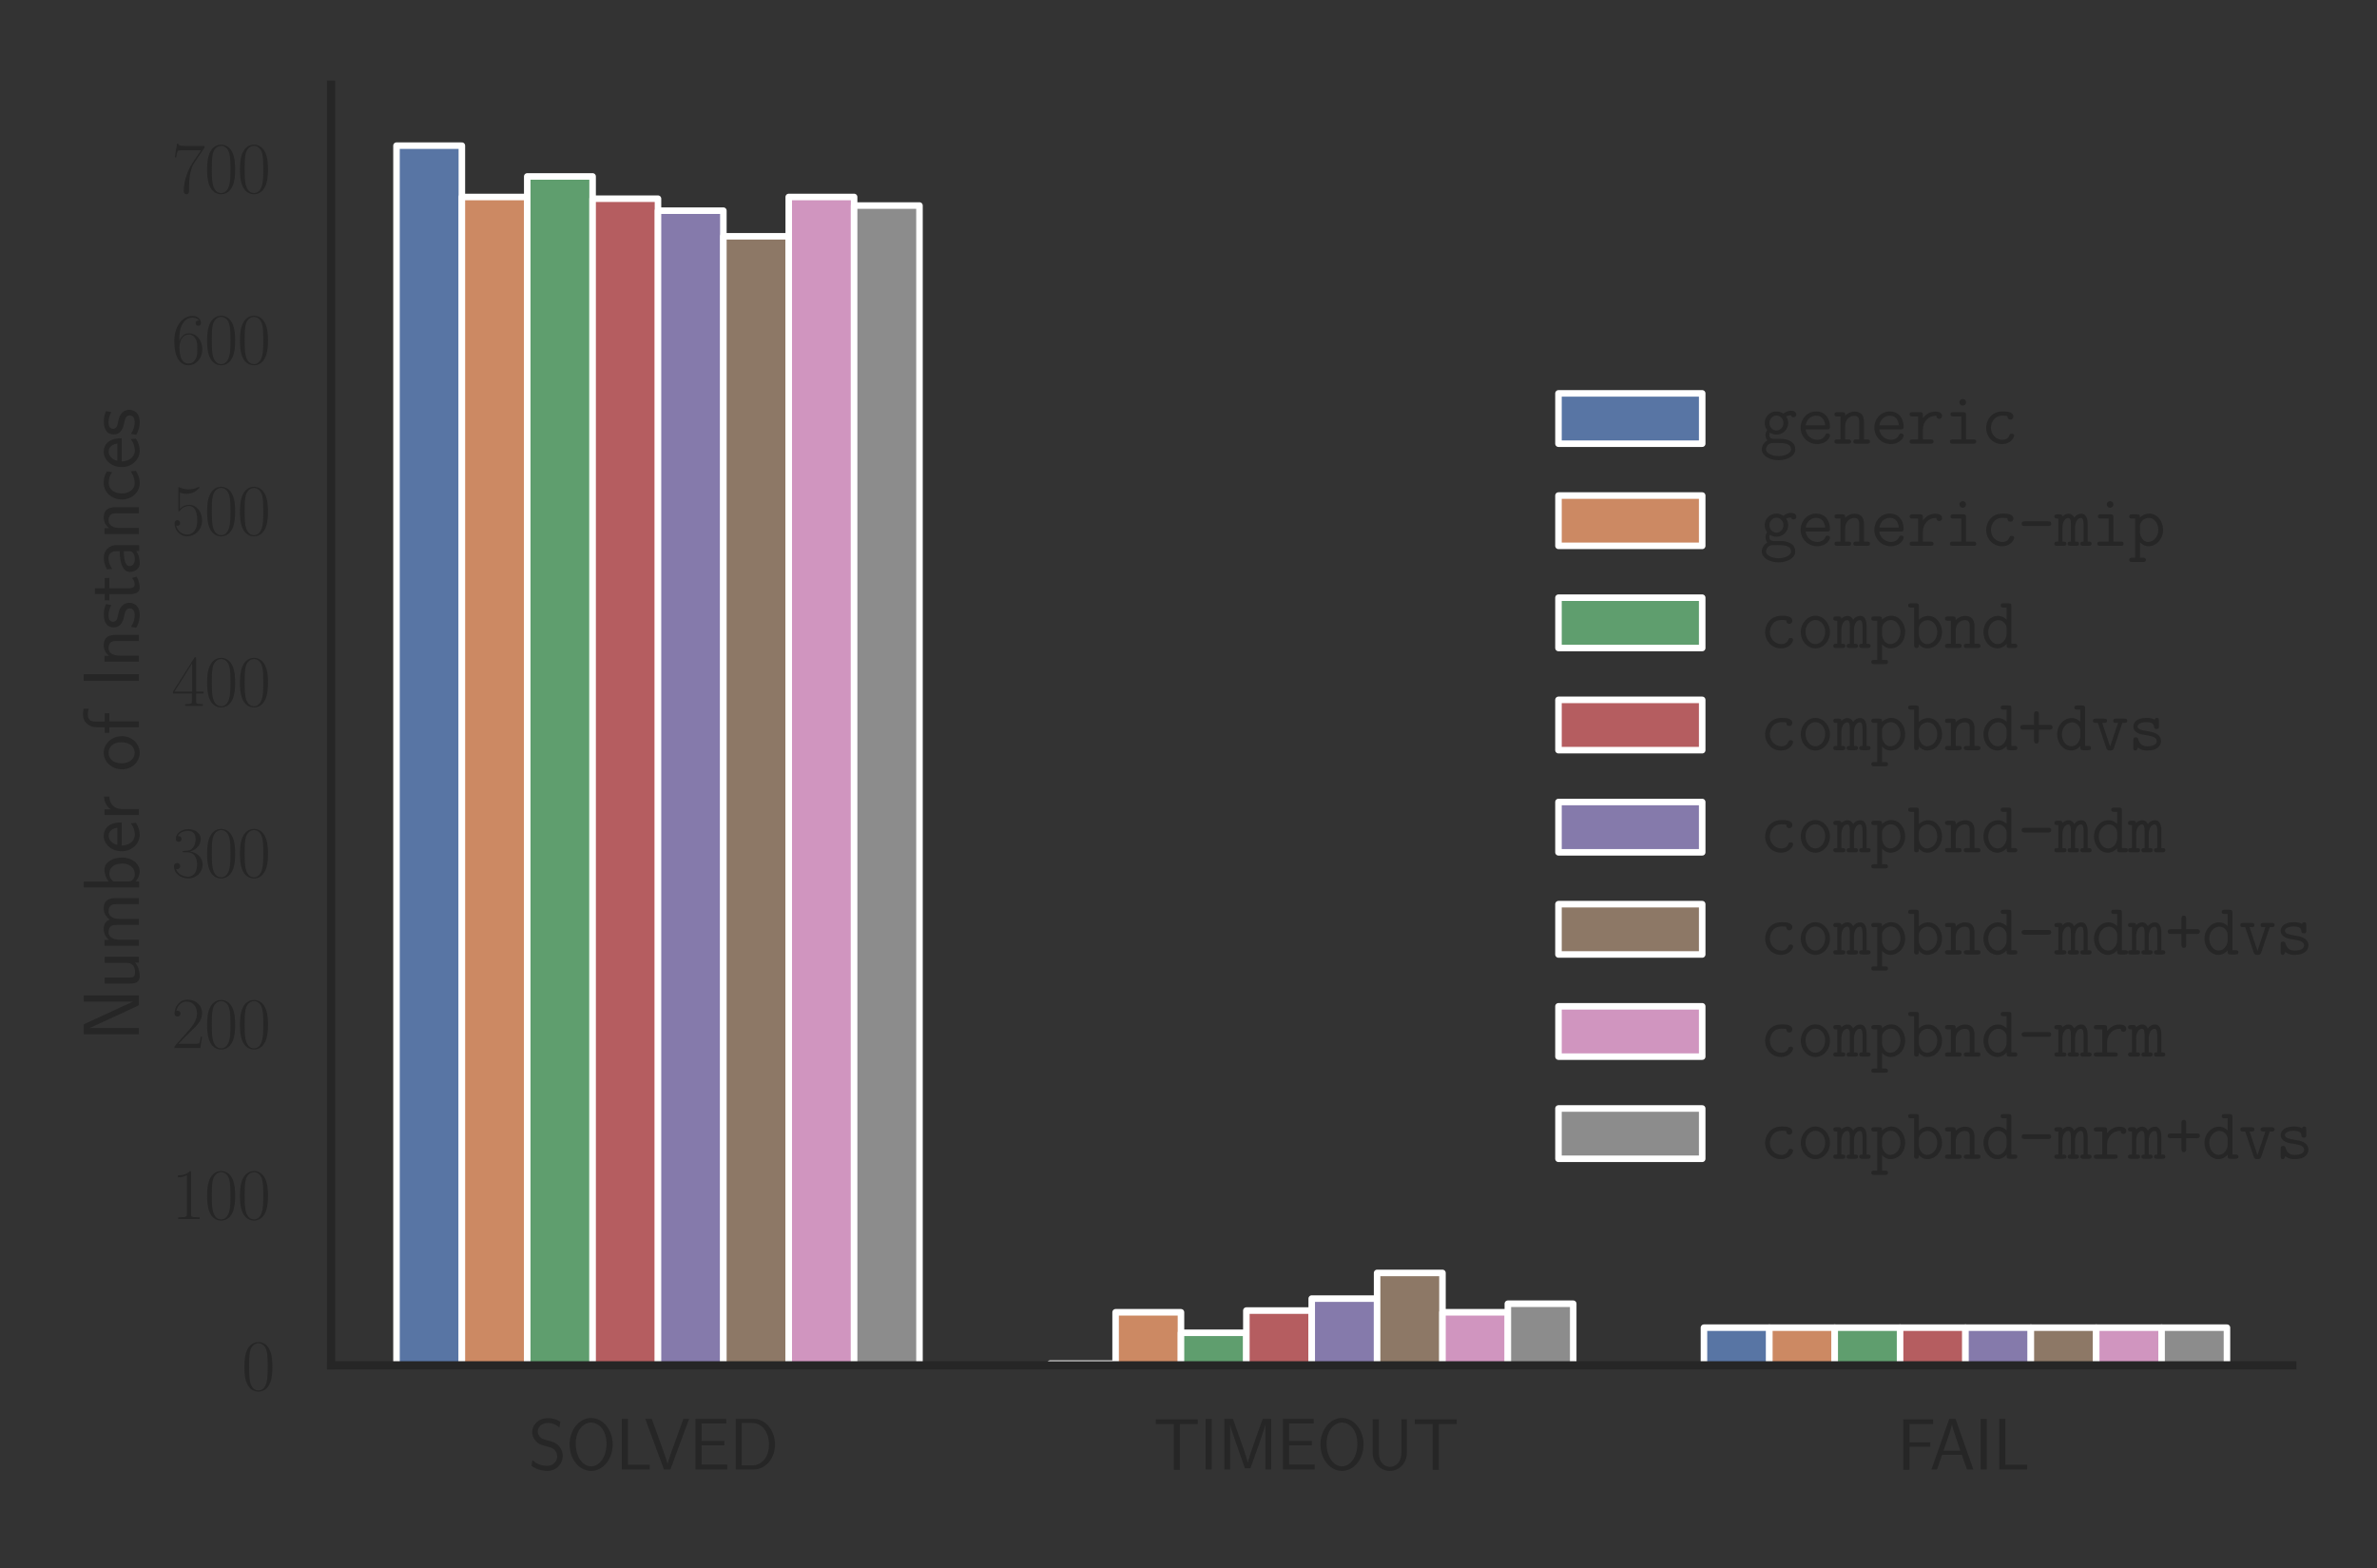 <?xml version="1.0" encoding="utf-8" standalone="no"?>
<!DOCTYPE svg PUBLIC "-//W3C//DTD SVG 1.1//EN"
  "http://www.w3.org/Graphics/SVG/1.1/DTD/svg11.dtd">
<svg xmlns:xlink="http://www.w3.org/1999/xlink" width="545.76pt" height="360pt" viewBox="0 0 545.76 360" xmlns="http://www.w3.org/2000/svg" version="1.1">
 <rect x="0" y="0" width="545.76" height="360" fill="#333333" stroke="none"/>
 <defs>
  <style type="text/css">*{stroke-linejoin: round; stroke-linecap: butt}</style>
 </defs>
 <g id="figure_1">
  <g id="patch_1">
   <path d="M 0 360 
L 545.76 360 
L 545.76 0 
L 0 0 
L 0 360 
z
" style="fill: none"/>
  </g>
  <g id="axes_1">
   <g id="patch_2">
    <path d="M 76.025 313.448 
L 526.32 313.448 
L 526.32 19.44 
L 76.025 19.44 
L 76.025 313.448 
z
" style="fill: none"/>
   </g>
   <g id="matplotlib.axis_1">
    <g id="xtick_1">
     <g id="text_1">
      <!-- SOLVED -->
      <g style="fill: #262626" transform="translate(121.313 337.364) scale(0.165 -0.165)">
       <defs>
        <path id="CMSS17-53" d="M 2797 4169 
C 2515 4334 2208 4480 1690 4480 
C 864 4480 333 3879 333 3266 
C 333 3025 403 2753 653 2475 
C 902 2196 1184 2121 1542 2033 
C 1690 1994 1939 1924 1984 1906 
C 2342 1767 2515 1444 2515 1140 
C 2515 742 2202 318 1645 318 
C 1453 318 890 318 358 819 
L 269 318 
C 794 -64 1363 -128 1651 -128 
C 2438 -128 3002 488 3002 1186 
C 3002 1440 2925 1763 2656 2061 
C 2394 2347 2163 2410 1638 2549 
C 1338 2626 1146 2677 986 2873 
C 877 3013 819 3146 819 3317 
C 819 3673 1126 4060 1690 4060 
C 1971 4060 2336 4002 2707 3660 
L 2797 4169 
z
" transform="scale(0.016)"/>
        <path id="CMSS17-4f" d="M 4096 2178 
C 4096 3503 3219 4497 2214 4497 
C 1210 4497 333 3497 333 2178 
C 333 847 1222 -128 2214 -128 
C 3206 -128 4096 847 4096 2178 
z
M 2214 273 
C 1510 273 870 1057 870 2261 
C 870 3433 1549 4096 2214 4096 
C 2880 4096 3558 3433 3558 2261 
C 3558 1051 2912 273 2214 273 
z
" transform="scale(0.016)"/>
        <path id="CMSS17-4c" d="M 1670 414 
C 1594 414 1517 414 1440 414 
L 1101 414 
L 1101 4416 
L 563 4416 
L 563 0 
L 3002 0 
L 3002 414 
L 1670 414 
z
" transform="scale(0.016)"/>
        <path id="CMSS17-56" d="M 3910 4416 
L 3411 4416 
L 2304 1362 
C 2272 1273 2074 688 2035 484 
L 2029 484 
C 1978 726 1773 1292 1664 1604 
L 922 3672 
L 646 4416 
L 83 4416 
L 1715 0 
L 2278 0 
L 3910 4416 
z
" transform="scale(0.016)"/>
        <path id="CMSS17-45" d="M 1958 433 
C 1446 433 1216 433 1101 433 
L 1101 2107 
L 3085 2107 
L 3085 2496 
L 1101 2496 
L 1101 4009 
L 1926 4009 
C 2003 4009 2080 4009 2157 4009 
L 3251 4009 
L 3251 4416 
L 563 4416 
L 563 0 
L 3334 0 
L 3334 433 
L 1958 433 
z
" transform="scale(0.016)"/>
        <path id="CMSS17-44" d="M 570 4416 
L 570 0 
L 2144 0 
C 3194 0 4000 980 4000 2170 
C 4000 3398 3194 4416 2144 4416 
L 570 4416 
z
M 1094 357 
L 1094 4059 
L 2003 4059 
C 2861 4059 3475 3277 3475 2170 
C 3475 1107 2867 357 2003 357 
L 1094 357 
z
" transform="scale(0.016)"/>
       </defs>
       <use xlink:href="#CMSS17-53" transform="scale(0.996)"/>
       <use xlink:href="#CMSS17-4f" transform="translate(52.049 0) scale(0.996)"/>
       <use xlink:href="#CMSS17-4c" transform="translate(121.073 0) scale(0.996)"/>
       <use xlink:href="#CMSS17-56" transform="translate(161.35 0) scale(0.996)"/>
       <use xlink:href="#CMSS17-45" transform="translate(223.568 0) scale(0.996)"/>
       <use xlink:href="#CMSS17-44" transform="translate(279.46 0) scale(0.996)"/>
      </g>
     </g>
    </g>
    <g id="xtick_2">
     <g id="text_2">
      <!-- TIMEOUT -->
      <g style="fill: #262626" transform="translate(264.814 337.364) scale(0.165 -0.165)">
       <defs>
        <path id="CMSS17-54" d="M 2317 3968 
L 2848 3968 
C 2925 3968 3002 3968 3078 3968 
L 3878 3968 
L 3878 4376 
L 218 4376 
L 218 3968 
L 1018 3968 
C 1094 3968 1171 3968 1248 3968 
L 1779 3968 
L 1779 -32 
L 2317 -32 
L 2317 3968 
z
" transform="scale(0.016)"/>
        <path id="CMSS17-49" d="M 1094 4416 
L 557 4416 
L 557 0 
L 1094 0 
L 1094 4416 
z
" transform="scale(0.016)"/>
        <path id="CMSS17-4d" d="M 3194 2371 
L 2886 1473 
C 2835 1307 2662 791 2624 587 
L 2618 587 
C 2598 715 2560 849 2458 1174 
C 2400 1365 2336 1562 2272 1741 
L 1325 4416 
L 576 4416 
L 576 0 
L 1075 0 
L 1075 3900 
L 1082 3900 
C 1082 3894 1139 3613 1530 2499 
L 2374 96 
L 2848 96 
L 3610 2231 
C 3661 2378 3821 2843 3891 3066 
C 3955 3257 4115 3728 4154 3913 
L 4160 3913 
L 4160 0 
L 4666 0 
L 4666 4416 
L 3923 4416 
L 3194 2371 
z
" transform="scale(0.016)"/>
        <path id="CMSS17-55" d="M 3552 4384 
L 3066 4384 
L 3066 1449 
C 3066 604 2547 229 2074 229 
C 1587 229 1101 623 1101 1443 
L 1101 4384 
L 563 4384 
L 563 1454 
C 563 539 1274 -128 2067 -128 
C 2861 -128 3552 539 3552 1454 
L 3552 4384 
z
" transform="scale(0.016)"/>
       </defs>
       <use xlink:href="#CMSS17-54" transform="scale(0.996)"/>
       <use xlink:href="#CMSS17-49" transform="translate(63.819 0) scale(0.996)"/>
       <use xlink:href="#CMSS17-4d" transform="translate(89.603 0) scale(0.996)"/>
       <use xlink:href="#CMSS17-45" transform="translate(171.279 0) scale(0.996)"/>
       <use xlink:href="#CMSS17-4f" transform="translate(227.171 0) scale(0.996)"/>
       <use xlink:href="#CMSS17-55" transform="translate(296.196 0) scale(0.996)"/>
       <use xlink:href="#CMSS17-54" transform="translate(360.335 0) scale(0.996)"/>
      </g>
     </g>
    </g>
    <g id="xtick_3">
     <g id="text_3">
      <!-- FAIL -->
      <g style="fill: #262626" transform="translate(435.518 337.364) scale(0.165 -0.165)">
       <defs>
        <path id="CMSS17-46" d="M 2918 1984 
L 2918 2373 
L 1101 2373 
L 1101 3968 
L 1882 3968 
C 1958 3968 2035 3968 2112 3968 
L 3168 3968 
L 3168 4375 
L 563 4375 
L 563 -32 
L 1101 -32 
L 1101 1984 
L 2918 1984 
z
" transform="scale(0.016)"/>
        <path id="CMSS17-41" d="M 2272 4416 
L 1722 4416 
L 166 0 
L 653 0 
L 1101 1280 
L 2816 1280 
L 3270 0 
L 3827 0 
L 2272 4416 
z
M 2694 1637 
L 1222 1637 
C 1530 2528 1914 3638 1958 3925 
L 1965 3925 
C 2010 3663 2138 3281 2246 2956 
L 2694 1637 
z
" transform="scale(0.016)"/>
       </defs>
       <use xlink:href="#CMSS17-46" transform="scale(0.996)"/>
       <use xlink:href="#CMSS17-41" transform="translate(45.482 0) scale(0.996)"/>
       <use xlink:href="#CMSS17-49" transform="translate(107.7 0) scale(0.996)"/>
       <use xlink:href="#CMSS17-4c" transform="translate(133.484 0) scale(0.996)"/>
      </g>
     </g>
    </g>
   </g>
   <g id="matplotlib.axis_2">
    <g id="ytick_1">
     <g id="text_4">
      <!-- $\mathdefault{0}$ -->
      <g style="fill: #262626" transform="translate(55.477 319.156) scale(0.165 -0.165)">
       <defs>
        <path id="CMR17-30" d="M 2688 2025 
C 2688 2416 2682 3080 2413 3591 
C 2176 4039 1798 4198 1466 4198 
C 1158 4198 768 4058 525 3597 
C 269 3118 243 2524 243 2025 
C 243 1661 250 1106 448 619 
C 723 -39 1216 -128 1466 -128 
C 1760 -128 2208 -7 2470 600 
C 2662 1042 2688 1559 2688 2025 
z
M 1466 -26 
C 1056 -26 813 325 723 812 
C 653 1188 653 1738 653 2096 
C 653 2588 653 2997 736 3387 
C 858 3929 1216 4096 1466 4096 
C 1728 4096 2067 3923 2189 3400 
C 2272 3036 2278 2607 2278 2096 
C 2278 1680 2278 1169 2202 792 
C 2067 95 1690 -26 1466 -26 
z
" transform="scale(0.016)"/>
       </defs>
       <use xlink:href="#CMR17-30" transform="scale(0.996)"/>
      </g>
     </g>
    </g>
    <g id="ytick_2">
     <g id="text_5">
      <!-- $\mathdefault{100}$ -->
      <g style="fill: #262626" transform="translate(39.381 279.884) scale(0.165 -0.165)">
       <defs>
        <path id="CMR17-31" d="M 1702 4058 
C 1702 4192 1696 4192 1606 4192 
C 1357 3916 979 3827 621 3827 
C 602 3827 570 3827 563 3808 
C 557 3795 557 3782 557 3648 
C 755 3648 1088 3686 1344 3839 
L 1344 461 
C 1344 236 1331 160 781 160 
L 589 160 
L 589 0 
C 896 0 1216 0 1523 0 
C 1830 0 2150 0 2458 0 
L 2458 160 
L 2266 160 
C 1715 160 1702 230 1702 458 
L 1702 4058 
z
" transform="scale(0.016)"/>
       </defs>
       <use xlink:href="#CMR17-31" transform="scale(0.996)"/>
       <use xlink:href="#CMR17-30" transform="translate(45.69 0) scale(0.996)"/>
       <use xlink:href="#CMR17-30" transform="translate(91.381 0) scale(0.996)"/>
      </g>
     </g>
    </g>
    <g id="ytick_3">
     <g id="text_6">
      <!-- $\mathdefault{200}$ -->
      <g style="fill: #262626" transform="translate(39.381 240.612) scale(0.165 -0.165)">
       <defs>
        <path id="CMR17-32" d="M 2669 989 
L 2554 989 
C 2490 536 2438 459 2413 420 
C 2381 369 1920 369 1830 369 
L 602 369 
C 832 619 1280 1072 1824 1597 
C 2214 1967 2669 2402 2669 3035 
C 2669 3790 2067 4224 1395 4224 
C 691 4224 262 3604 262 3030 
C 262 2780 448 2748 525 2748 
C 589 2748 781 2787 781 3010 
C 781 3207 614 3264 525 3264 
C 486 3264 448 3258 422 3245 
C 544 3790 915 4058 1306 4058 
C 1862 4058 2227 3617 2227 3035 
C 2227 2479 1901 2000 1536 1584 
L 262 146 
L 262 0 
L 2515 0 
L 2669 989 
z
" transform="scale(0.016)"/>
       </defs>
       <use xlink:href="#CMR17-32" transform="scale(0.996)"/>
       <use xlink:href="#CMR17-30" transform="translate(45.69 0) scale(0.996)"/>
       <use xlink:href="#CMR17-30" transform="translate(91.381 0) scale(0.996)"/>
      </g>
     </g>
    </g>
    <g id="ytick_4">
     <g id="text_7">
      <!-- $\mathdefault{300}$ -->
      <g style="fill: #262626" transform="translate(39.381 201.341) scale(0.165 -0.165)">
       <defs>
        <path id="CMR17-33" d="M 1414 2157 
C 1984 2157 2234 1662 2234 1090 
C 2234 320 1824 25 1453 25 
C 1114 25 563 194 390 693 
C 422 680 454 680 486 680 
C 640 680 755 782 755 948 
C 755 1133 614 1216 486 1216 
C 378 1216 211 1165 211 926 
C 211 335 787 -128 1466 -128 
C 2176 -128 2720 430 2720 1085 
C 2720 1707 2208 2157 1600 2227 
C 2086 2328 2554 2756 2554 3329 
C 2554 3820 2048 4179 1472 4179 
C 890 4179 378 3829 378 3329 
C 378 3110 544 3072 627 3072 
C 762 3072 877 3155 877 3321 
C 877 3486 762 3569 627 3569 
C 602 3569 570 3569 544 3557 
C 730 3959 1235 4032 1459 4032 
C 1683 4032 2106 3925 2106 3320 
C 2106 3143 2080 2828 1862 2550 
C 1670 2304 1453 2304 1242 2284 
C 1210 2284 1062 2269 1037 2269 
C 992 2263 966 2257 966 2208 
C 966 2163 973 2157 1101 2157 
L 1414 2157 
z
" transform="scale(0.016)"/>
       </defs>
       <use xlink:href="#CMR17-33" transform="scale(0.996)"/>
       <use xlink:href="#CMR17-30" transform="translate(45.69 0) scale(0.996)"/>
       <use xlink:href="#CMR17-30" transform="translate(91.381 0) scale(0.996)"/>
      </g>
     </g>
    </g>
    <g id="ytick_5">
     <g id="text_8">
      <!-- $\mathdefault{400}$ -->
      <g style="fill: #262626" transform="translate(39.381 162.069) scale(0.165 -0.165)">
       <defs>
        <path id="CMR17-34" d="M 2150 4122 
C 2150 4256 2144 4256 2029 4256 
L 128 1254 
L 128 1088 
L 1779 1088 
L 1779 457 
C 1779 224 1766 160 1318 160 
L 1197 160 
L 1197 0 
C 1402 0 1747 0 1965 0 
C 2182 0 2528 0 2733 0 
L 2733 160 
L 2611 160 
C 2163 160 2150 224 2150 457 
L 2150 1088 
L 2803 1088 
L 2803 1254 
L 2150 1254 
L 2150 4122 
z
M 1798 3703 
L 1798 1254 
L 256 1254 
L 1798 3703 
z
" transform="scale(0.016)"/>
       </defs>
       <use xlink:href="#CMR17-34" transform="scale(0.996)"/>
       <use xlink:href="#CMR17-30" transform="translate(45.69 0) scale(0.996)"/>
       <use xlink:href="#CMR17-30" transform="translate(91.381 0) scale(0.996)"/>
      </g>
     </g>
    </g>
    <g id="ytick_6">
     <g id="text_9">
      <!-- $\mathdefault{500}$ -->
      <g style="fill: #262626" transform="translate(39.381 122.797) scale(0.165 -0.165)">
       <defs>
        <path id="CMR17-35" d="M 730 3692 
C 794 3666 1056 3584 1325 3584 
C 1920 3584 2246 3911 2432 4100 
C 2432 4157 2432 4192 2394 4192 
C 2387 4192 2374 4192 2323 4163 
C 2099 4058 1837 3973 1517 3973 
C 1325 3973 1037 3999 723 4139 
C 653 4171 640 4171 634 4171 
C 602 4171 595 4164 595 4037 
L 595 2203 
C 595 2089 595 2057 659 2057 
C 691 2057 704 2070 736 2114 
C 941 2401 1222 2522 1542 2522 
C 1766 2522 2246 2382 2246 1289 
C 2246 1085 2246 715 2054 421 
C 1894 159 1645 25 1370 25 
C 947 25 518 320 403 814 
C 429 807 480 795 506 795 
C 589 795 749 840 749 1038 
C 749 1210 627 1280 506 1280 
C 358 1280 262 1190 262 1011 
C 262 454 704 -128 1382 -128 
C 2042 -128 2669 440 2669 1264 
C 2669 2030 2170 2624 1549 2624 
C 1222 2624 947 2503 730 2274 
L 730 3692 
z
" transform="scale(0.016)"/>
       </defs>
       <use xlink:href="#CMR17-35" transform="scale(0.996)"/>
       <use xlink:href="#CMR17-30" transform="translate(45.69 0) scale(0.996)"/>
       <use xlink:href="#CMR17-30" transform="translate(91.381 0) scale(0.996)"/>
      </g>
     </g>
    </g>
    <g id="ytick_7">
     <g id="text_10">
      <!-- $\mathdefault{600}$ -->
      <g style="fill: #262626" transform="translate(39.381 83.525) scale(0.165 -0.165)">
       <defs>
        <path id="CMR17-36" d="M 678 2176 
C 678 3690 1395 4032 1811 4032 
C 1946 4032 2272 4009 2400 3776 
C 2298 3776 2106 3776 2106 3553 
C 2106 3381 2246 3323 2336 3323 
C 2394 3323 2566 3348 2566 3560 
C 2566 3954 2246 4179 1805 4179 
C 1043 4179 243 3390 243 1984 
C 243 253 966 -128 1478 -128 
C 2099 -128 2688 427 2688 1283 
C 2688 2081 2170 2662 1517 2662 
C 1126 2662 838 2407 678 1960 
L 678 2176 
z
M 1478 25 
C 691 25 691 1200 691 1436 
C 691 1896 909 2560 1504 2560 
C 1613 2560 1926 2560 2138 2120 
C 2253 1870 2253 1609 2253 1289 
C 2253 944 2253 690 2118 434 
C 1978 171 1773 25 1478 25 
z
" transform="scale(0.016)"/>
       </defs>
       <use xlink:href="#CMR17-36" transform="scale(0.996)"/>
       <use xlink:href="#CMR17-30" transform="translate(45.69 0) scale(0.996)"/>
       <use xlink:href="#CMR17-30" transform="translate(91.381 0) scale(0.996)"/>
      </g>
     </g>
    </g>
    <g id="ytick_8">
     <g id="text_11">
      <!-- $\mathdefault{700}$ -->
      <g style="fill: #262626" transform="translate(39.381 44.253) scale(0.165 -0.165)">
       <defs>
        <path id="CMR17-37" d="M 2886 3941 
L 2886 4081 
L 1382 4081 
C 634 4081 621 4165 595 4288 
L 480 4288 
L 294 3094 
L 410 3094 
C 429 3215 474 3540 550 3661 
C 589 3712 1062 3712 1171 3712 
L 2579 3712 
L 1869 2661 
C 1395 1954 1069 999 1069 165 
C 1069 89 1069 -128 1299 -128 
C 1530 -128 1530 89 1530 171 
L 1530 465 
C 1530 1508 1709 2196 2003 2636 
L 2886 3941 
z
" transform="scale(0.016)"/>
       </defs>
       <use xlink:href="#CMR17-37" transform="scale(0.996)"/>
       <use xlink:href="#CMR17-30" transform="translate(45.69 0) scale(0.996)"/>
       <use xlink:href="#CMR17-30" transform="translate(91.381 0) scale(0.996)"/>
      </g>
     </g>
    </g>
    <g id="text_12">
     <!-- Number of Instances -->
     <g style="fill: #262626" transform="translate(31.893 239.059) rotate(-90) scale(0.18 -0.18)">
      <defs>
       <path id="CMSS17-4e" d="M 1466 4180 
L 1350 4416 
L 563 4416 
L 563 0 
L 1062 0 
L 1062 3926 
L 1069 3932 
C 1114 3817 1139 3760 1402 3194 
L 2771 236 
L 2886 0 
L 3674 0 
L 3674 4416 
L 3174 4416 
L 3174 490 
L 3168 483 
C 3123 598 3098 655 2835 1221 
L 1466 4180 
z
" transform="scale(0.016)"/>
       <path id="CMSS17-75" d="M 2618 2739 
L 2131 2739 
L 2131 972 
C 2131 498 1786 306 1421 306 
C 998 306 960 447 960 709 
L 960 2739 
L 474 2739 
L 474 678 
C 474 179 646 -64 1088 -64 
C 1306 -64 1798 -13 2144 306 
L 2144 0 
L 2618 0 
L 2618 2739 
z
" transform="scale(0.016)"/>
       <path id="CMSS17-6d" d="M 4288 1877 
C 4288 2308 4179 2816 3462 2816 
C 2982 2816 2694 2516 2566 2331 
C 2451 2670 2182 2816 1798 2816 
C 1363 2816 1088 2568 941 2389 
L 941 2758 
L 474 2758 
L 474 0 
L 960 0 
L 960 1559 
C 960 1939 1101 2428 1555 2428 
C 2138 2428 2138 2016 2138 1829 
L 2138 0 
L 2624 0 
L 2624 1559 
C 2624 1939 2765 2428 3219 2428 
C 3802 2428 3802 2016 3802 1829 
L 3802 0 
L 4288 0 
L 4288 1877 
z
" transform="scale(0.016)"/>
       <path id="CMSS17-62" d="M 954 4416 
L 480 4416 
L 480 -13 
L 966 -13 
L 966 274 
C 1210 38 1504 -64 1766 -64 
C 2381 -64 2880 549 2880 1352 
C 2880 2086 2496 2756 1926 2756 
C 1523 2756 1165 2591 954 2419 
L 954 4416 
z
M 966 2046 
C 1107 2222 1306 2368 1587 2368 
C 1965 2368 2394 2097 2394 1352 
C 2394 558 1882 325 1530 325 
C 1402 325 1267 356 1139 464 
C 966 615 966 709 966 797 
L 966 2046 
z
" transform="scale(0.016)"/>
       <path id="CMSS17-65" d="M 2502 1377 
C 2502 1590 2490 2003 2285 2345 
C 2061 2713 1696 2816 1421 2816 
C 755 2816 192 2188 192 1375 
C 192 582 774 -64 1510 -64 
C 1798 -64 2150 19 2470 248 
C 2470 274 2458 414 2451 420 
C 2451 433 2432 630 2432 656 
C 2125 407 1773 325 1517 325 
C 1107 325 666 667 646 1377 
L 2502 1377 
z
M 698 1728 
C 781 2084 1062 2421 1421 2421 
C 1517 2421 1965 2421 2080 1728 
L 698 1728 
z
" transform="scale(0.016)"/>
       <path id="CMSS17-72" d="M 954 1363 
C 954 1965 1395 2368 1958 2368 
L 1958 2789 
C 1549 2789 1165 2585 934 2253 
L 934 2758 
L 480 2758 
L 480 0 
L 954 0 
L 954 1363 
z
" transform="scale(0.016)"/>
       <path id="CMSS17-6f" d="M 2829 1356 
C 2829 2176 2221 2816 1504 2816 
C 768 2816 173 2157 173 1356 
C 173 544 787 -64 1498 -64 
C 2227 -64 2829 563 2829 1356 
z
M 1504 337 
C 1050 337 659 709 659 1408 
C 659 2151 1114 2427 1498 2427 
C 1914 2427 2342 2126 2342 1408 
C 2342 683 1926 337 1504 337 
z
" transform="scale(0.016)"/>
       <path id="CMSS17-66" d="M 1075 2368 
L 1722 2368 
L 1722 2737 
L 1062 2737 
L 1062 3559 
C 1062 4014 1408 4092 1606 4092 
C 1670 4092 1850 4092 2080 4009 
L 2080 4429 
C 1933 4461 1754 4480 1613 4480 
C 1018 4480 602 3993 602 3359 
L 602 2737 
L 160 2737 
L 160 2368 
L 602 2368 
L 602 0 
L 1075 0 
L 1075 2368 
z
" transform="scale(0.016)"/>
       <path id="CMSS17-6e" d="M 2618 1877 
C 2618 2283 2522 2816 1798 2816 
C 1389 2816 1120 2606 941 2389 
L 941 2758 
L 474 2758 
L 474 0 
L 960 0 
L 960 1559 
C 960 1964 1114 2428 1549 2428 
C 2112 2428 2131 2048 2131 1829 
L 2131 0 
L 2618 0 
L 2618 1877 
z
" transform="scale(0.016)"/>
       <path id="CMSS17-73" d="M 2061 2627 
C 1683 2807 1389 2807 1197 2807 
C 742 2807 198 2648 198 2003 
C 198 1359 902 1218 1094 1179 
C 1389 1122 1715 1058 1715 740 
C 1715 337 1254 337 1171 337 
C 915 337 563 407 243 638 
L 166 210 
C 531 0 883 -64 1178 -64 
C 1965 -64 2163 416 2163 781 
C 2163 1094 1984 1305 1862 1401 
C 1651 1568 1574 1587 1050 1696 
C 960 1709 646 1779 646 2066 
C 646 2432 1050 2432 1139 2432 
C 1555 2432 1811 2303 1984 2208 
L 2061 2627 
z
" transform="scale(0.016)"/>
       <path id="CMSS17-74" d="M 1069 2368 
L 1901 2368 
L 1901 2737 
L 1069 2737 
L 1069 3520 
L 614 3520 
L 614 2737 
L 109 2737 
L 109 2368 
L 602 2368 
L 602 749 
C 602 384 685 -64 1107 -64 
C 1427 -64 1722 25 2003 172 
L 1901 548 
C 1747 414 1562 337 1363 337 
C 1082 337 1069 696 1069 856 
L 1069 2368 
z
" transform="scale(0.016)"/>
       <path id="CMSS17-61" d="M 2406 1791 
C 2406 2392 1978 2808 1402 2808 
C 1120 2808 813 2757 461 2553 
L 499 2135 
C 659 2248 934 2432 1395 2432 
C 1722 2432 1920 2180 1920 1782 
L 1920 1536 
C 896 1536 256 1238 256 726 
C 256 461 416 -64 947 -64 
C 1043 -64 1562 -64 1933 217 
L 1933 -19 
L 2406 -19 
L 2406 1791 
z
M 1920 816 
C 1920 701 1920 548 1728 434 
C 1562 325 1350 325 1261 325 
C 941 325 723 511 723 744 
C 723 1211 1722 1211 1920 1211 
L 1920 816 
z
" transform="scale(0.016)"/>
       <path id="CMSS17-63" d="M 2464 2541 
C 2464 2585 2170 2714 2093 2739 
C 1882 2816 1613 2816 1542 2816 
C 710 2816 211 2093 211 1363 
C 211 595 768 -64 1517 -64 
C 1946 -64 2253 76 2502 242 
L 2464 664 
C 2189 453 1869 337 1523 337 
C 1024 337 698 774 698 1369 
C 698 1831 909 2414 1549 2414 
C 1901 2414 2099 2343 2394 2145 
L 2464 2541 
z
" transform="scale(0.016)"/>
      </defs>
      <use xlink:href="#CMSS17-4e" transform="scale(0.996)"/>
      <use xlink:href="#CMSS17-75" transform="translate(66.062 0) scale(0.996)"/>
      <use xlink:href="#CMSS17-6d" transform="translate(114.266 0) scale(0.996)"/>
      <use xlink:href="#CMSS17-62" transform="translate(188.496 0) scale(0.996)"/>
      <use xlink:href="#CMSS17-65" transform="translate(239.303 0) scale(0.996)"/>
      <use xlink:href="#CMSS17-72" transform="translate(280.942 0) scale(0.996)"/>
      <use xlink:href="#CMSS17-6f" transform="translate(344.081 0) scale(0.996)"/>
      <use xlink:href="#CMSS17-66" transform="translate(390.924 0) scale(0.996)"/>
      <use xlink:href="#CMSS17-49" transform="translate(450.78 0) scale(0.996)"/>
      <use xlink:href="#CMSS17-6e" transform="translate(476.564 0) scale(0.996)"/>
      <use xlink:href="#CMSS17-73" transform="translate(524.769 0) scale(0.996)"/>
      <use xlink:href="#CMSS17-74" transform="translate(560.683 0) scale(0.996)"/>
      <use xlink:href="#CMSS17-61" transform="translate(594.514 0) scale(0.996)"/>
      <use xlink:href="#CMSS17-6e" transform="translate(639.436 0) scale(0.996)"/>
      <use xlink:href="#CMSS17-63" transform="translate(687.641 0) scale(0.996)"/>
      <use xlink:href="#CMSS17-65" transform="translate(729.28 0) scale(0.996)"/>
      <use xlink:href="#CMSS17-73" transform="translate(770.919 0) scale(0.996)"/>
     </g>
    </g>
   </g>
   <g id="patch_3">
    <path d="M 91.035 313.448 
L 106.045 313.448 
L 106.045 33.44 
L 91.035 33.44 
z
" clip-path="url(#pec5ff2b5fc)" style="fill: #5875a4; stroke: #ffffff; stroke-width: 1.5; stroke-linejoin: miter"/>
   </g>
   <g id="patch_4">
    <path d="M 241.133 313.448 
L 256.143 313.448 
L 256.143 313.055 
L 241.133 313.055 
z
" clip-path="url(#pec5ff2b5fc)" style="fill: #5875a4; stroke: #ffffff; stroke-width: 1.5; stroke-linejoin: miter"/>
   </g>
   <g id="patch_5">
    <path d="M 391.231 313.448 
L 406.241 313.448 
L 406.241 304.808 
L 391.231 304.808 
z
" clip-path="url(#pec5ff2b5fc)" style="fill: #5875a4; stroke: #ffffff; stroke-width: 1.5; stroke-linejoin: miter"/>
   </g>
   <g id="patch_6">
    <path d="M 106.045 313.448 
L 121.054 313.448 
L 121.054 45.222 
L 106.045 45.222 
z
" clip-path="url(#pec5ff2b5fc)" style="fill: #cc8963; stroke: #ffffff; stroke-width: 1.5; stroke-linejoin: miter"/>
   </g>
   <g id="patch_7">
    <path d="M 256.143 313.448 
L 271.153 313.448 
L 271.153 301.274 
L 256.143 301.274 
z
" clip-path="url(#pec5ff2b5fc)" style="fill: #cc8963; stroke: #ffffff; stroke-width: 1.5; stroke-linejoin: miter"/>
   </g>
   <g id="patch_8">
    <path d="M 406.241 313.448 
L 421.251 313.448 
L 421.251 304.808 
L 406.241 304.808 
z
" clip-path="url(#pec5ff2b5fc)" style="fill: #cc8963; stroke: #ffffff; stroke-width: 1.5; stroke-linejoin: miter"/>
   </g>
   <g id="patch_9">
    <path d="M 121.054 313.448 
L 136.064 313.448 
L 136.064 40.509 
L 121.054 40.509 
z
" clip-path="url(#pec5ff2b5fc)" style="fill: #5f9e6e; stroke: #ffffff; stroke-width: 1.5; stroke-linejoin: miter"/>
   </g>
   <g id="patch_10">
    <path d="M 271.153 313.448 
L 286.163 313.448 
L 286.163 305.987 
L 271.153 305.987 
z
" clip-path="url(#pec5ff2b5fc)" style="fill: #5f9e6e; stroke: #ffffff; stroke-width: 1.5; stroke-linejoin: miter"/>
   </g>
   <g id="patch_11">
    <path d="M 421.251 313.448 
L 436.261 313.448 
L 436.261 304.808 
L 421.251 304.808 
z
" clip-path="url(#pec5ff2b5fc)" style="fill: #5f9e6e; stroke: #ffffff; stroke-width: 1.5; stroke-linejoin: miter"/>
   </g>
   <g id="patch_12">
    <path d="M 136.064 313.448 
L 151.074 313.448 
L 151.074 45.615 
L 136.064 45.615 
z
" clip-path="url(#pec5ff2b5fc)" style="fill: #b55d60; stroke: #ffffff; stroke-width: 1.5; stroke-linejoin: miter"/>
   </g>
   <g id="patch_13">
    <path d="M 286.163 313.448 
L 301.172 313.448 
L 301.172 300.881 
L 286.163 300.881 
z
" clip-path="url(#pec5ff2b5fc)" style="fill: #b55d60; stroke: #ffffff; stroke-width: 1.5; stroke-linejoin: miter"/>
   </g>
   <g id="patch_14">
    <path d="M 436.261 313.448 
L 451.271 313.448 
L 451.271 304.808 
L 436.261 304.808 
z
" clip-path="url(#pec5ff2b5fc)" style="fill: #b55d60; stroke: #ffffff; stroke-width: 1.5; stroke-linejoin: miter"/>
   </g>
   <g id="patch_15">
    <path d="M 151.074 313.448 
L 166.084 313.448 
L 166.084 48.364 
L 151.074 48.364 
z
" clip-path="url(#pec5ff2b5fc)" style="fill: #857aab; stroke: #ffffff; stroke-width: 1.5; stroke-linejoin: miter"/>
   </g>
   <g id="patch_16">
    <path d="M 301.172 313.448 
L 316.182 313.448 
L 316.182 298.132 
L 301.172 298.132 
z
" clip-path="url(#pec5ff2b5fc)" style="fill: #857aab; stroke: #ffffff; stroke-width: 1.5; stroke-linejoin: miter"/>
   </g>
   <g id="patch_17">
    <path d="M 451.271 313.448 
L 466.281 313.448 
L 466.281 304.808 
L 451.271 304.808 
z
" clip-path="url(#pec5ff2b5fc)" style="fill: #857aab; stroke: #ffffff; stroke-width: 1.5; stroke-linejoin: miter"/>
   </g>
   <g id="patch_18">
    <path d="M 166.084 313.448 
L 181.094 313.448 
L 181.094 54.254 
L 166.084 54.254 
z
" clip-path="url(#pec5ff2b5fc)" style="fill: #8d7866; stroke: #ffffff; stroke-width: 1.5; stroke-linejoin: miter"/>
   </g>
   <g id="patch_19">
    <path d="M 316.182 313.448 
L 331.192 313.448 
L 331.192 292.241 
L 316.182 292.241 
z
" clip-path="url(#pec5ff2b5fc)" style="fill: #8d7866; stroke: #ffffff; stroke-width: 1.5; stroke-linejoin: miter"/>
   </g>
   <g id="patch_20">
    <path d="M 466.281 313.448 
L 481.29 313.448 
L 481.29 304.808 
L 466.281 304.808 
z
" clip-path="url(#pec5ff2b5fc)" style="fill: #8d7866; stroke: #ffffff; stroke-width: 1.5; stroke-linejoin: miter"/>
   </g>
   <g id="patch_21">
    <path d="M 181.094 313.448 
L 196.104 313.448 
L 196.104 45.222 
L 181.094 45.222 
z
" clip-path="url(#pec5ff2b5fc)" style="fill: #d095bf; stroke: #ffffff; stroke-width: 1.5; stroke-linejoin: miter"/>
   </g>
   <g id="patch_22">
    <path d="M 331.192 313.448 
L 346.202 313.448 
L 346.202 301.274 
L 331.192 301.274 
z
" clip-path="url(#pec5ff2b5fc)" style="fill: #d095bf; stroke: #ffffff; stroke-width: 1.5; stroke-linejoin: miter"/>
   </g>
   <g id="patch_23">
    <path d="M 481.29 313.448 
L 496.3 313.448 
L 496.3 304.808 
L 481.29 304.808 
z
" clip-path="url(#pec5ff2b5fc)" style="fill: #d095bf; stroke: #ffffff; stroke-width: 1.5; stroke-linejoin: miter"/>
   </g>
   <g id="patch_24">
    <path d="M 196.104 313.448 
L 211.113 313.448 
L 211.113 47.186 
L 196.104 47.186 
z
" clip-path="url(#pec5ff2b5fc)" style="fill: #8c8c8c; stroke: #ffffff; stroke-width: 1.5; stroke-linejoin: miter"/>
   </g>
   <g id="patch_25">
    <path d="M 346.202 313.448 
L 361.212 313.448 
L 361.212 299.31 
L 346.202 299.31 
z
" clip-path="url(#pec5ff2b5fc)" style="fill: #8c8c8c; stroke: #ffffff; stroke-width: 1.5; stroke-linejoin: miter"/>
   </g>
   <g id="patch_26">
    <path d="M 496.3 313.448 
L 511.31 313.448 
L 511.31 304.808 
L 496.3 304.808 
z
" clip-path="url(#pec5ff2b5fc)" style="fill: #8c8c8c; stroke: #ffffff; stroke-width: 1.5; stroke-linejoin: miter"/>
   </g>
   <g id="patch_27">
    <path d="M 151.074 313.448 
L 151.074 313.448 
L 151.074 313.448 
L 151.074 313.448 
z
" clip-path="url(#pec5ff2b5fc)" style="fill: #5875a4; stroke: #ffffff; stroke-width: 1.5; stroke-linejoin: miter"/>
   </g>
   <g id="patch_28">
    <path d="M 151.074 313.448 
L 151.074 313.448 
L 151.074 313.448 
L 151.074 313.448 
z
" clip-path="url(#pec5ff2b5fc)" style="fill: #cc8963; stroke: #ffffff; stroke-width: 1.5; stroke-linejoin: miter"/>
   </g>
   <g id="patch_29">
    <path d="M 151.074 313.448 
L 151.074 313.448 
L 151.074 313.448 
L 151.074 313.448 
z
" clip-path="url(#pec5ff2b5fc)" style="fill: #5f9e6e; stroke: #ffffff; stroke-width: 1.5; stroke-linejoin: miter"/>
   </g>
   <g id="patch_30">
    <path d="M 151.074 313.448 
L 151.074 313.448 
L 151.074 313.448 
L 151.074 313.448 
z
" clip-path="url(#pec5ff2b5fc)" style="fill: #b55d60; stroke: #ffffff; stroke-width: 1.5; stroke-linejoin: miter"/>
   </g>
   <g id="patch_31">
    <path d="M 151.074 313.448 
L 151.074 313.448 
L 151.074 313.448 
L 151.074 313.448 
z
" clip-path="url(#pec5ff2b5fc)" style="fill: #857aab; stroke: #ffffff; stroke-width: 1.5; stroke-linejoin: miter"/>
   </g>
   <g id="patch_32">
    <path d="M 151.074 313.448 
L 151.074 313.448 
L 151.074 313.448 
L 151.074 313.448 
z
" clip-path="url(#pec5ff2b5fc)" style="fill: #8d7866; stroke: #ffffff; stroke-width: 1.5; stroke-linejoin: miter"/>
   </g>
   <g id="patch_33">
    <path d="M 151.074 313.448 
L 151.074 313.448 
L 151.074 313.448 
L 151.074 313.448 
z
" clip-path="url(#pec5ff2b5fc)" style="fill: #d095bf; stroke: #ffffff; stroke-width: 1.5; stroke-linejoin: miter"/>
   </g>
   <g id="patch_34">
    <path d="M 151.074 313.448 
L 151.074 313.448 
L 151.074 313.448 
L 151.074 313.448 
z
" clip-path="url(#pec5ff2b5fc)" style="fill: #8c8c8c; stroke: #ffffff; stroke-width: 1.5; stroke-linejoin: miter"/>
   </g>
   <g id="line2d_1">
    <path clip-path="url(#pec5ff2b5fc)" style="fill: none; stroke: #424242; stroke-width: 3.375; stroke-linecap: round"/>
   </g>
   <g id="line2d_2">
    <path clip-path="url(#pec5ff2b5fc)" style="fill: none; stroke: #424242; stroke-width: 3.375; stroke-linecap: round"/>
   </g>
   <g id="line2d_3">
    <path clip-path="url(#pec5ff2b5fc)" style="fill: none; stroke: #424242; stroke-width: 3.375; stroke-linecap: round"/>
   </g>
   <g id="line2d_4">
    <path clip-path="url(#pec5ff2b5fc)" style="fill: none; stroke: #424242; stroke-width: 3.375; stroke-linecap: round"/>
   </g>
   <g id="line2d_5">
    <path clip-path="url(#pec5ff2b5fc)" style="fill: none; stroke: #424242; stroke-width: 3.375; stroke-linecap: round"/>
   </g>
   <g id="line2d_6">
    <path clip-path="url(#pec5ff2b5fc)" style="fill: none; stroke: #424242; stroke-width: 3.375; stroke-linecap: round"/>
   </g>
   <g id="line2d_7">
    <path clip-path="url(#pec5ff2b5fc)" style="fill: none; stroke: #424242; stroke-width: 3.375; stroke-linecap: round"/>
   </g>
   <g id="line2d_8">
    <path clip-path="url(#pec5ff2b5fc)" style="fill: none; stroke: #424242; stroke-width: 3.375; stroke-linecap: round"/>
   </g>
   <g id="line2d_9">
    <path clip-path="url(#pec5ff2b5fc)" style="fill: none; stroke: #424242; stroke-width: 3.375; stroke-linecap: round"/>
   </g>
   <g id="line2d_10">
    <path clip-path="url(#pec5ff2b5fc)" style="fill: none; stroke: #424242; stroke-width: 3.375; stroke-linecap: round"/>
   </g>
   <g id="line2d_11">
    <path clip-path="url(#pec5ff2b5fc)" style="fill: none; stroke: #424242; stroke-width: 3.375; stroke-linecap: round"/>
   </g>
   <g id="line2d_12">
    <path clip-path="url(#pec5ff2b5fc)" style="fill: none; stroke: #424242; stroke-width: 3.375; stroke-linecap: round"/>
   </g>
   <g id="line2d_13">
    <path clip-path="url(#pec5ff2b5fc)" style="fill: none; stroke: #424242; stroke-width: 3.375; stroke-linecap: round"/>
   </g>
   <g id="line2d_14">
    <path clip-path="url(#pec5ff2b5fc)" style="fill: none; stroke: #424242; stroke-width: 3.375; stroke-linecap: round"/>
   </g>
   <g id="line2d_15">
    <path clip-path="url(#pec5ff2b5fc)" style="fill: none; stroke: #424242; stroke-width: 3.375; stroke-linecap: round"/>
   </g>
   <g id="line2d_16">
    <path clip-path="url(#pec5ff2b5fc)" style="fill: none; stroke: #424242; stroke-width: 3.375; stroke-linecap: round"/>
   </g>
   <g id="line2d_17">
    <path clip-path="url(#pec5ff2b5fc)" style="fill: none; stroke: #424242; stroke-width: 3.375; stroke-linecap: round"/>
   </g>
   <g id="line2d_18">
    <path clip-path="url(#pec5ff2b5fc)" style="fill: none; stroke: #424242; stroke-width: 3.375; stroke-linecap: round"/>
   </g>
   <g id="line2d_19">
    <path clip-path="url(#pec5ff2b5fc)" style="fill: none; stroke: #424242; stroke-width: 3.375; stroke-linecap: round"/>
   </g>
   <g id="line2d_20">
    <path clip-path="url(#pec5ff2b5fc)" style="fill: none; stroke: #424242; stroke-width: 3.375; stroke-linecap: round"/>
   </g>
   <g id="line2d_21">
    <path clip-path="url(#pec5ff2b5fc)" style="fill: none; stroke: #424242; stroke-width: 3.375; stroke-linecap: round"/>
   </g>
   <g id="line2d_22">
    <path clip-path="url(#pec5ff2b5fc)" style="fill: none; stroke: #424242; stroke-width: 3.375; stroke-linecap: round"/>
   </g>
   <g id="line2d_23">
    <path clip-path="url(#pec5ff2b5fc)" style="fill: none; stroke: #424242; stroke-width: 3.375; stroke-linecap: round"/>
   </g>
   <g id="line2d_24">
    <path clip-path="url(#pec5ff2b5fc)" style="fill: none; stroke: #424242; stroke-width: 3.375; stroke-linecap: round"/>
   </g>
   <g id="patch_35">
    <path d="M 76.025 313.448 
L 76.025 19.44 
" style="fill: none; stroke: #262626; stroke-width: 1.875; stroke-linejoin: miter; stroke-linecap: square"/>
   </g>
   <g id="patch_36">
    <path d="M 76.025 313.448 
L 526.32 313.448 
" style="fill: none; stroke: #262626; stroke-width: 1.875; stroke-linejoin: miter; stroke-linecap: square"/>
   </g>
  </g>
  <g id="legend_1">
   <g id="patch_37">
    <path d="M 357.827 101.863 
L 390.827 101.863 
L 390.827 90.313 
L 357.827 90.313 
z
" style="fill: #5875a4; stroke: #ffffff; stroke-width: 1.5; stroke-linejoin: miter"/>
   </g>
   <g id="text_13">
    <!-- \texttt{generic} -->
    <g style="fill: #262626" transform="translate(404.027 101.863) scale(0.165 -0.165)">
     <defs>
      <path id="CMTT12-67" d="M 1216 422 
C 1139 422 845 422 845 769 
C 845 891 864 916 890 967 
C 1018 877 1229 794 1459 794 
C 2042 794 2490 1261 2490 1810 
C 2490 1970 2451 2169 2317 2380 
C 2483 2459 2637 2477 2733 2477 
C 2771 2304 2957 2304 2963 2304 
C 3040 2304 3200 2355 3200 2547 
C 3200 2669 3104 2880 2746 2880 
C 2630 2880 2342 2852 2074 2618 
C 1862 2765 1645 2816 1466 2816 
C 883 2816 435 2353 435 1806 
C 435 1666 467 1425 646 1197 
C 525 1018 506 826 506 749 
C 506 525 614 346 666 288 
C 314 95 186 -252 186 -502 
C 186 -1035 832 -1440 1645 -1440 
C 2458 -1440 3104 -1042 3104 -502 
C 3104 422 1971 422 1760 422 
L 1216 422 
z
M 1459 1152 
C 1139 1152 851 1431 851 1805 
C 851 2179 1146 2457 1459 2457 
C 1798 2457 2074 2166 2074 1805 
C 2074 1443 1798 1152 1459 1152 
z
M 1645 -1081 
C 1018 -1081 550 -799 550 -502 
C 550 -405 582 -180 819 -33 
C 966 64 1030 64 1472 64 
C 2035 64 2739 64 2739 -502 
C 2739 -799 2272 -1081 1645 -1081 
z
" transform="scale(0.016)"/>
      <path id="CMTT12-65" d="M 2662 1248 
C 2797 1248 2918 1248 2918 1482 
C 2918 2221 2496 2816 1696 2816 
C 954 2816 358 2177 358 1398 
C 358 594 1005 -32 1792 -32 
C 2618 -32 2918 541 2918 709 
C 2918 748 2906 891 2707 891 
C 2586 891 2547 845 2509 748 
C 2349 371 1933 339 1811 339 
C 1280 339 858 748 787 1248 
L 2662 1248 
z
M 794 1600 
C 877 2132 1293 2445 1696 2445 
C 2336 2445 2470 1913 2496 1600 
L 794 1600 
z
" transform="scale(0.016)"/>
      <path id="CMTT12-6e" d="M 2675 1879 
C 2675 2507 2381 2803 1856 2803 
C 1421 2803 1139 2560 1030 2438 
C 1030 2666 1030 2752 774 2752 
L 352 2752 
C 262 2752 96 2752 96 2567 
C 96 2381 262 2381 352 2381 
L 614 2381 
L 614 371 
L 352 371 
C 262 371 96 371 96 186 
C 96 0 262 0 352 0 
L 1293 0 
C 1382 0 1549 0 1549 186 
C 1549 371 1382 371 1293 371 
L 1030 371 
L 1030 1533 
C 1030 2155 1466 2432 1811 2432 
C 2182 2432 2259 2219 2259 1854 
L 2259 371 
L 1997 371 
C 1907 371 1741 371 1741 186 
C 1741 0 1907 0 1997 0 
L 2938 0 
C 3027 0 3194 0 3194 186 
C 3194 371 3027 371 2938 371 
L 2675 371 
L 2675 1879 
z
" transform="scale(0.016)"/>
      <path id="CMTT12-72" d="M 1382 1212 
C 1382 1976 1920 2432 2464 2432 
C 2496 2432 2534 2432 2566 2425 
C 2586 2185 2765 2165 2810 2165 
C 2957 2165 3059 2275 3059 2418 
C 3059 2698 2790 2803 2470 2803 
C 2042 2803 1677 2607 1382 2241 
L 1382 2491 
C 1382 2688 1344 2752 1126 2752 
L 480 2752 
C 390 2752 224 2752 224 2567 
C 224 2381 390 2381 480 2381 
L 966 2381 
L 966 371 
L 480 371 
C 390 371 224 371 224 186 
C 224 0 390 0 480 0 
L 2054 0 
C 2144 0 2310 0 2310 186 
C 2310 371 2144 371 2054 371 
L 1382 371 
L 1382 1212 
z
" transform="scale(0.016)"/>
      <path id="CMTT12-69" d="M 1933 3616 
C 1933 3776 1805 3904 1645 3904 
C 1485 3904 1357 3776 1357 3616 
C 1357 3456 1485 3328 1645 3328 
C 1805 3328 1933 3456 1933 3616 
z
M 832 2752 
C 742 2752 576 2752 576 2567 
C 576 2381 742 2381 832 2381 
L 1517 2381 
L 1517 371 
L 787 371 
C 698 371 525 371 525 186 
C 525 0 698 0 787 0 
L 2566 0 
C 2656 0 2822 0 2822 186 
C 2822 371 2656 371 2566 371 
L 1933 371 
L 1933 2491 
C 1933 2688 1894 2752 1677 2752 
L 832 2752 
z
" transform="scale(0.016)"/>
      <path id="CMTT12-63" d="M 2918 702 
C 2918 868 2758 868 2707 868 
C 2560 868 2534 817 2502 728 
C 2362 377 2048 339 1894 339 
C 1350 339 890 792 890 1385 
C 890 1711 1075 2445 1914 2445 
C 2086 2445 2221 2432 2278 2426 
C 2323 2413 2330 2405 2330 2373 
C 2349 2107 2547 2107 2586 2107 
C 2726 2107 2848 2203 2848 2375 
C 2848 2816 2202 2816 1920 2816 
C 826 2816 474 1922 474 1385 
C 474 607 1069 -32 1837 -32 
C 2694 -32 2918 600 2918 702 
z
" transform="scale(0.016)"/>
     </defs>
     <use xlink:href="#CMTT12-67" transform="scale(0.996)"/>
     <use xlink:href="#CMTT12-65" transform="translate(51.266 0) scale(0.996)"/>
     <use xlink:href="#CMTT12-6e" transform="translate(102.532 0) scale(0.996)"/>
     <use xlink:href="#CMTT12-65" transform="translate(153.798 0) scale(0.996)"/>
     <use xlink:href="#CMTT12-72" transform="translate(205.064 0) scale(0.996)"/>
     <use xlink:href="#CMTT12-69" transform="translate(256.331 0) scale(0.996)"/>
     <use xlink:href="#CMTT12-63" transform="translate(307.597 0) scale(0.996)"/>
    </g>
   </g>
   <g id="patch_38">
    <path d="M 357.827 125.316 
L 390.827 125.316 
L 390.827 113.766 
L 357.827 113.766 
z
" style="fill: #cc8963; stroke: #ffffff; stroke-width: 1.5; stroke-linejoin: miter"/>
   </g>
   <g id="text_14">
    <!-- \texttt{generic-mip} -->
    <g style="fill: #262626" transform="translate(404.027 125.316) scale(0.165 -0.165)">
     <defs>
      <path id="CMTT12-2d" d="M 2650 1728 
C 2733 1728 2938 1728 2938 1933 
C 2938 2144 2739 2144 2650 2144 
L 640 2144 
C 557 2144 352 2144 352 1939 
C 352 1728 550 1728 640 1728 
L 2650 1728 
z
" transform="scale(0.016)"/>
      <path id="CMTT12-6d" d="M 2899 1943 
C 2899 2084 2899 2803 2336 2803 
C 2112 2803 1894 2700 1722 2463 
C 1683 2559 1542 2803 1235 2803 
C 947 2803 749 2613 698 2555 
C 691 2752 557 2752 442 2752 
L 250 2752 
C 160 2752 -6 2752 -6 2567 
C -6 2381 141 2381 339 2381 
L 339 371 
C 134 371 -6 371 -6 186 
C -6 0 160 0 250 0 
L 787 0 
C 877 0 1043 0 1043 186 
C 1043 371 896 371 698 371 
L 698 1552 
C 698 2091 928 2432 1210 2432 
C 1389 2432 1440 2207 1440 1905 
L 1440 371 
C 1331 371 1158 371 1158 186 
C 1158 0 1331 0 1421 0 
L 1888 0 
C 1978 0 2144 0 2144 186 
C 2144 371 1997 371 1798 371 
L 1798 1552 
C 1798 2091 2029 2432 2310 2432 
C 2490 2432 2541 2207 2541 1905 
L 2541 371 
C 2432 371 2259 371 2259 186 
C 2259 0 2432 0 2522 0 
L 2989 0 
C 3078 0 3245 0 3245 186 
C 3245 371 3098 371 2899 371 
L 2899 1943 
z
" transform="scale(0.016)"/>
      <path id="CMTT12-70" d="M 1293 -1408 
C 1382 -1408 1549 -1408 1549 -1222 
C 1549 -1037 1382 -1037 1293 -1037 
L 1030 -1037 
L 1030 326 
C 1184 153 1421 -32 1779 -32 
C 2458 -32 3053 579 3053 1395 
C 3053 2186 2515 2816 1850 2816 
C 1382 2816 1088 2533 1030 2469 
C 1030 2664 1030 2752 774 2752 
L 352 2752 
C 262 2752 96 2752 96 2567 
C 96 2381 262 2381 352 2381 
L 614 2381 
L 614 -1037 
L 352 -1037 
C 262 -1037 96 -1037 96 -1222 
C 96 -1408 262 -1408 352 -1408 
L 1293 -1408 
z
M 1030 1717 
C 1030 2084 1389 2445 1805 2445 
C 2266 2445 2637 1974 2637 1395 
C 2637 777 2202 339 1747 339 
C 1267 339 1030 886 1030 1208 
L 1030 1717 
z
" transform="scale(0.016)"/>
     </defs>
     <use xlink:href="#CMTT12-67" transform="scale(0.996)"/>
     <use xlink:href="#CMTT12-65" transform="translate(51.266 0) scale(0.996)"/>
     <use xlink:href="#CMTT12-6e" transform="translate(102.532 0) scale(0.996)"/>
     <use xlink:href="#CMTT12-65" transform="translate(153.798 0) scale(0.996)"/>
     <use xlink:href="#CMTT12-72" transform="translate(205.064 0) scale(0.996)"/>
     <use xlink:href="#CMTT12-69" transform="translate(256.331 0) scale(0.996)"/>
     <use xlink:href="#CMTT12-63" transform="translate(307.597 0) scale(0.996)"/>
     <use xlink:href="#CMTT12-2d" transform="translate(358.863 0) scale(0.996)"/>
     <use xlink:href="#CMTT12-6d" transform="translate(410.129 0) scale(0.996)"/>
     <use xlink:href="#CMTT12-69" transform="translate(461.395 0) scale(0.996)"/>
     <use xlink:href="#CMTT12-70" transform="translate(512.661 0) scale(0.996)"/>
    </g>
   </g>
   <g id="patch_39">
    <path d="M 357.827 148.769 
L 390.827 148.769 
L 390.827 137.219 
L 357.827 137.219 
z
" style="fill: #5f9e6e; stroke: #ffffff; stroke-width: 1.5; stroke-linejoin: miter"/>
   </g>
   <g id="text_15">
    <!-- \texttt{compbnd} -->
    <g style="fill: #262626" transform="translate(404.027 148.769) scale(0.165 -0.165)">
     <defs>
      <path id="CMTT12-6f" d="M 2918 1385 
C 2918 2183 2336 2816 1645 2816 
C 954 2816 371 2183 371 1385 
C 371 581 960 -32 1645 -32 
C 2330 -32 2918 581 2918 1385 
z
M 1645 339 
C 1184 339 787 824 787 1430 
C 787 2023 1197 2445 1645 2445 
C 2093 2445 2502 2023 2502 1430 
C 2502 818 2106 339 1645 339 
z
" transform="scale(0.016)"/>
      <path id="CMTT12-62" d="M 1030 3644 
C 1030 3841 992 3904 774 3904 
L 352 3904 
C 262 3904 96 3904 96 3719 
C 96 3533 262 3533 352 3533 
L 614 3533 
L 614 262 
C 614 147 614 0 826 0 
C 1030 0 1030 137 1030 326 
C 1184 153 1421 -32 1779 -32 
C 2458 -32 3053 576 3053 1388 
C 3053 2176 2515 2803 1850 2803 
C 1382 2803 1088 2522 1030 2458 
L 1030 3644 
z
M 1030 1708 
C 1030 2073 1389 2432 1805 2432 
C 2266 2432 2637 1964 2637 1388 
C 2637 774 2202 339 1747 339 
C 1267 339 1030 883 1030 1203 
L 1030 1708 
z
" transform="scale(0.016)"/>
      <path id="CMTT12-64" d="M 2675 3642 
C 2675 3840 2637 3904 2419 3904 
L 1997 3904 
C 1907 3904 1741 3904 1741 3719 
C 1741 3533 1907 3533 1997 3533 
L 2259 3533 
L 2259 2483 
C 2157 2585 1894 2803 1504 2803 
C 826 2803 237 2188 237 1382 
C 237 595 787 -32 1446 -32 
C 1862 -32 2138 215 2259 355 
C 2259 84 2259 0 2515 0 
L 2938 0 
C 3027 0 3194 0 3194 186 
C 3194 371 3027 371 2938 371 
L 2675 371 
L 2675 3642 
z
M 2259 1222 
C 2259 864 1965 339 1485 339 
C 1024 339 653 806 653 1382 
C 653 1996 1088 2432 1542 2432 
C 1958 2432 2259 2054 2259 1721 
L 2259 1222 
z
" transform="scale(0.016)"/>
     </defs>
     <use xlink:href="#CMTT12-63" transform="scale(0.996)"/>
     <use xlink:href="#CMTT12-6f" transform="translate(51.266 0) scale(0.996)"/>
     <use xlink:href="#CMTT12-6d" transform="translate(102.532 0) scale(0.996)"/>
     <use xlink:href="#CMTT12-70" transform="translate(153.798 0) scale(0.996)"/>
     <use xlink:href="#CMTT12-62" transform="translate(205.064 0) scale(0.996)"/>
     <use xlink:href="#CMTT12-6e" transform="translate(256.331 0) scale(0.996)"/>
     <use xlink:href="#CMTT12-64" transform="translate(307.597 0) scale(0.996)"/>
    </g>
   </g>
   <g id="patch_40">
    <path d="M 357.827 172.222 
L 390.827 172.222 
L 390.827 160.672 
L 357.827 160.672 
z
" style="fill: #b55d60; stroke: #ffffff; stroke-width: 1.5; stroke-linejoin: miter"/>
   </g>
   <g id="text_16">
    <!-- \texttt{compbnd+dvs} -->
    <g style="fill: #262626" transform="translate(404.027 172.222) scale(0.165 -0.165)">
     <defs>
      <path id="CMTT12-2b" d="M 1856 1792 
L 2765 1792 
C 2848 1792 3053 1792 3053 1997 
C 3053 2208 2854 2208 2765 2208 
L 1856 2208 
L 1856 3113 
C 1856 3196 1856 3398 1651 3398 
C 1440 3398 1440 3202 1440 3113 
L 1440 2208 
L 525 2208 
C 442 2208 237 2208 237 2003 
C 237 1792 435 1792 525 1792 
L 1440 1792 
L 1440 867 
C 1440 783 1440 576 1645 576 
C 1856 576 1856 776 1856 867 
L 1856 1792 
z
" transform="scale(0.016)"/>
      <path id="CMTT12-76" d="M 2714 2381 
L 2880 2381 
C 2970 2381 3142 2381 3142 2567 
C 3142 2752 2970 2752 2880 2752 
L 2176 2752 
C 2086 2752 1914 2752 1914 2567 
C 1914 2381 2086 2381 2176 2381 
L 2336 2381 
L 1645 325 
L 954 2381 
L 1114 2381 
C 1203 2381 1376 2381 1376 2567 
C 1376 2752 1203 2752 1114 2752 
L 410 2752 
C 320 2752 147 2752 147 2567 
C 147 2381 320 2381 410 2381 
L 576 2381 
L 1312 185 
C 1382 -32 1523 -32 1645 -32 
C 1766 -32 1907 -32 1978 185 
L 2714 2381 
z
" transform="scale(0.016)"/>
      <path id="CMTT12-73" d="M 2688 2573 
C 2688 2675 2688 2816 2509 2816 
C 2355 2816 2317 2669 2317 2662 
C 2061 2816 1766 2816 1638 2816 
C 595 2816 454 2286 454 2069 
C 454 1807 608 1629 826 1507 
C 1030 1392 1216 1361 1741 1278 
C 1990 1233 2502 1150 2502 799 
C 2502 562 2285 339 1690 339 
C 1280 339 1011 499 877 960 
C 845 1049 826 1120 666 1120 
C 454 1120 454 998 454 870 
L 454 211 
C 454 108 454 -32 634 -32 
C 710 -32 768 -32 864 230 
C 1158 -32 1491 -32 1690 -32 
C 2874 -32 2874 734 2874 798 
C 2874 1461 2080 1596 1773 1640 
C 1210 1736 826 1800 826 2068 
C 826 2241 1024 2445 1626 2445 
C 2234 2445 2259 2157 2272 1990 
C 2285 1862 2400 1843 2477 1843 
C 2688 1843 2688 1958 2688 2086 
L 2688 2573 
z
" transform="scale(0.016)"/>
     </defs>
     <use xlink:href="#CMTT12-63" transform="scale(0.996)"/>
     <use xlink:href="#CMTT12-6f" transform="translate(51.266 0) scale(0.996)"/>
     <use xlink:href="#CMTT12-6d" transform="translate(102.532 0) scale(0.996)"/>
     <use xlink:href="#CMTT12-70" transform="translate(153.798 0) scale(0.996)"/>
     <use xlink:href="#CMTT12-62" transform="translate(205.064 0) scale(0.996)"/>
     <use xlink:href="#CMTT12-6e" transform="translate(256.331 0) scale(0.996)"/>
     <use xlink:href="#CMTT12-64" transform="translate(307.597 0) scale(0.996)"/>
     <use xlink:href="#CMTT12-2b" transform="translate(358.863 0) scale(0.996)"/>
     <use xlink:href="#CMTT12-64" transform="translate(410.129 0) scale(0.996)"/>
     <use xlink:href="#CMTT12-76" transform="translate(461.395 0) scale(0.996)"/>
     <use xlink:href="#CMTT12-73" transform="translate(512.661 0) scale(0.996)"/>
    </g>
   </g>
   <g id="patch_41">
    <path d="M 357.827 195.675 
L 390.827 195.675 
L 390.827 184.125 
L 357.827 184.125 
z
" style="fill: #857aab; stroke: #ffffff; stroke-width: 1.5; stroke-linejoin: miter"/>
   </g>
   <g id="text_17">
    <!-- \texttt{compbnd-mdm} -->
    <g style="fill: #262626" transform="translate(404.027 195.675) scale(0.165 -0.165)">
     <use xlink:href="#CMTT12-63" transform="scale(0.996)"/>
     <use xlink:href="#CMTT12-6f" transform="translate(51.266 0) scale(0.996)"/>
     <use xlink:href="#CMTT12-6d" transform="translate(102.532 0) scale(0.996)"/>
     <use xlink:href="#CMTT12-70" transform="translate(153.798 0) scale(0.996)"/>
     <use xlink:href="#CMTT12-62" transform="translate(205.064 0) scale(0.996)"/>
     <use xlink:href="#CMTT12-6e" transform="translate(256.331 0) scale(0.996)"/>
     <use xlink:href="#CMTT12-64" transform="translate(307.597 0) scale(0.996)"/>
     <use xlink:href="#CMTT12-2d" transform="translate(358.863 0) scale(0.996)"/>
     <use xlink:href="#CMTT12-6d" transform="translate(410.129 0) scale(0.996)"/>
     <use xlink:href="#CMTT12-64" transform="translate(461.395 0) scale(0.996)"/>
     <use xlink:href="#CMTT12-6d" transform="translate(512.661 0) scale(0.996)"/>
    </g>
   </g>
   <g id="patch_42">
    <path d="M 357.827 219.128 
L 390.827 219.128 
L 390.827 207.578 
L 357.827 207.578 
z
" style="fill: #8d7866; stroke: #ffffff; stroke-width: 1.5; stroke-linejoin: miter"/>
   </g>
   <g id="text_18">
    <!-- \texttt{compbnd-mdm+dvs} -->
    <g style="fill: #262626" transform="translate(404.027 219.128) scale(0.165 -0.165)">
     <use xlink:href="#CMTT12-63" transform="scale(0.996)"/>
     <use xlink:href="#CMTT12-6f" transform="translate(51.266 0) scale(0.996)"/>
     <use xlink:href="#CMTT12-6d" transform="translate(102.532 0) scale(0.996)"/>
     <use xlink:href="#CMTT12-70" transform="translate(153.798 0) scale(0.996)"/>
     <use xlink:href="#CMTT12-62" transform="translate(205.064 0) scale(0.996)"/>
     <use xlink:href="#CMTT12-6e" transform="translate(256.331 0) scale(0.996)"/>
     <use xlink:href="#CMTT12-64" transform="translate(307.597 0) scale(0.996)"/>
     <use xlink:href="#CMTT12-2d" transform="translate(358.863 0) scale(0.996)"/>
     <use xlink:href="#CMTT12-6d" transform="translate(410.129 0) scale(0.996)"/>
     <use xlink:href="#CMTT12-64" transform="translate(461.395 0) scale(0.996)"/>
     <use xlink:href="#CMTT12-6d" transform="translate(512.661 0) scale(0.996)"/>
     <use xlink:href="#CMTT12-2b" transform="translate(563.927 0) scale(0.996)"/>
     <use xlink:href="#CMTT12-64" transform="translate(615.193 0) scale(0.996)"/>
     <use xlink:href="#CMTT12-76" transform="translate(666.459 0) scale(0.996)"/>
     <use xlink:href="#CMTT12-73" transform="translate(717.726 0) scale(0.996)"/>
    </g>
   </g>
   <g id="patch_43">
    <path d="M 357.827 242.581 
L 390.827 242.581 
L 390.827 231.031 
L 357.827 231.031 
z
" style="fill: #d095bf; stroke: #ffffff; stroke-width: 1.5; stroke-linejoin: miter"/>
   </g>
   <g id="text_19">
    <!-- \texttt{compbnd-mrm} -->
    <g style="fill: #262626" transform="translate(404.027 242.581) scale(0.165 -0.165)">
     <use xlink:href="#CMTT12-63" transform="scale(0.996)"/>
     <use xlink:href="#CMTT12-6f" transform="translate(51.266 0) scale(0.996)"/>
     <use xlink:href="#CMTT12-6d" transform="translate(102.532 0) scale(0.996)"/>
     <use xlink:href="#CMTT12-70" transform="translate(153.798 0) scale(0.996)"/>
     <use xlink:href="#CMTT12-62" transform="translate(205.064 0) scale(0.996)"/>
     <use xlink:href="#CMTT12-6e" transform="translate(256.331 0) scale(0.996)"/>
     <use xlink:href="#CMTT12-64" transform="translate(307.597 0) scale(0.996)"/>
     <use xlink:href="#CMTT12-2d" transform="translate(358.863 0) scale(0.996)"/>
     <use xlink:href="#CMTT12-6d" transform="translate(410.129 0) scale(0.996)"/>
     <use xlink:href="#CMTT12-72" transform="translate(461.395 0) scale(0.996)"/>
     <use xlink:href="#CMTT12-6d" transform="translate(512.661 0) scale(0.996)"/>
    </g>
   </g>
   <g id="patch_44">
    <path d="M 357.827 266.034 
L 390.827 266.034 
L 390.827 254.484 
L 357.827 254.484 
z
" style="fill: #8c8c8c; stroke: #ffffff; stroke-width: 1.5; stroke-linejoin: miter"/>
   </g>
   <g id="text_20">
    <!-- \texttt{compbnd-mrm+dvs} -->
    <g style="fill: #262626" transform="translate(404.027 266.034) scale(0.165 -0.165)">
     <use xlink:href="#CMTT12-63" transform="scale(0.996)"/>
     <use xlink:href="#CMTT12-6f" transform="translate(51.266 0) scale(0.996)"/>
     <use xlink:href="#CMTT12-6d" transform="translate(102.532 0) scale(0.996)"/>
     <use xlink:href="#CMTT12-70" transform="translate(153.798 0) scale(0.996)"/>
     <use xlink:href="#CMTT12-62" transform="translate(205.064 0) scale(0.996)"/>
     <use xlink:href="#CMTT12-6e" transform="translate(256.331 0) scale(0.996)"/>
     <use xlink:href="#CMTT12-64" transform="translate(307.597 0) scale(0.996)"/>
     <use xlink:href="#CMTT12-2d" transform="translate(358.863 0) scale(0.996)"/>
     <use xlink:href="#CMTT12-6d" transform="translate(410.129 0) scale(0.996)"/>
     <use xlink:href="#CMTT12-72" transform="translate(461.395 0) scale(0.996)"/>
     <use xlink:href="#CMTT12-6d" transform="translate(512.661 0) scale(0.996)"/>
     <use xlink:href="#CMTT12-2b" transform="translate(563.927 0) scale(0.996)"/>
     <use xlink:href="#CMTT12-64" transform="translate(615.193 0) scale(0.996)"/>
     <use xlink:href="#CMTT12-76" transform="translate(666.459 0) scale(0.996)"/>
     <use xlink:href="#CMTT12-73" transform="translate(717.726 0) scale(0.996)"/>
    </g>
   </g>
  </g>
 </g>
 <defs>
  <clipPath id="pec5ff2b5fc">
   <rect x="76.025" y="19.44" width="450.295" height="294.008"/>
  </clipPath>
 </defs>
</svg>
